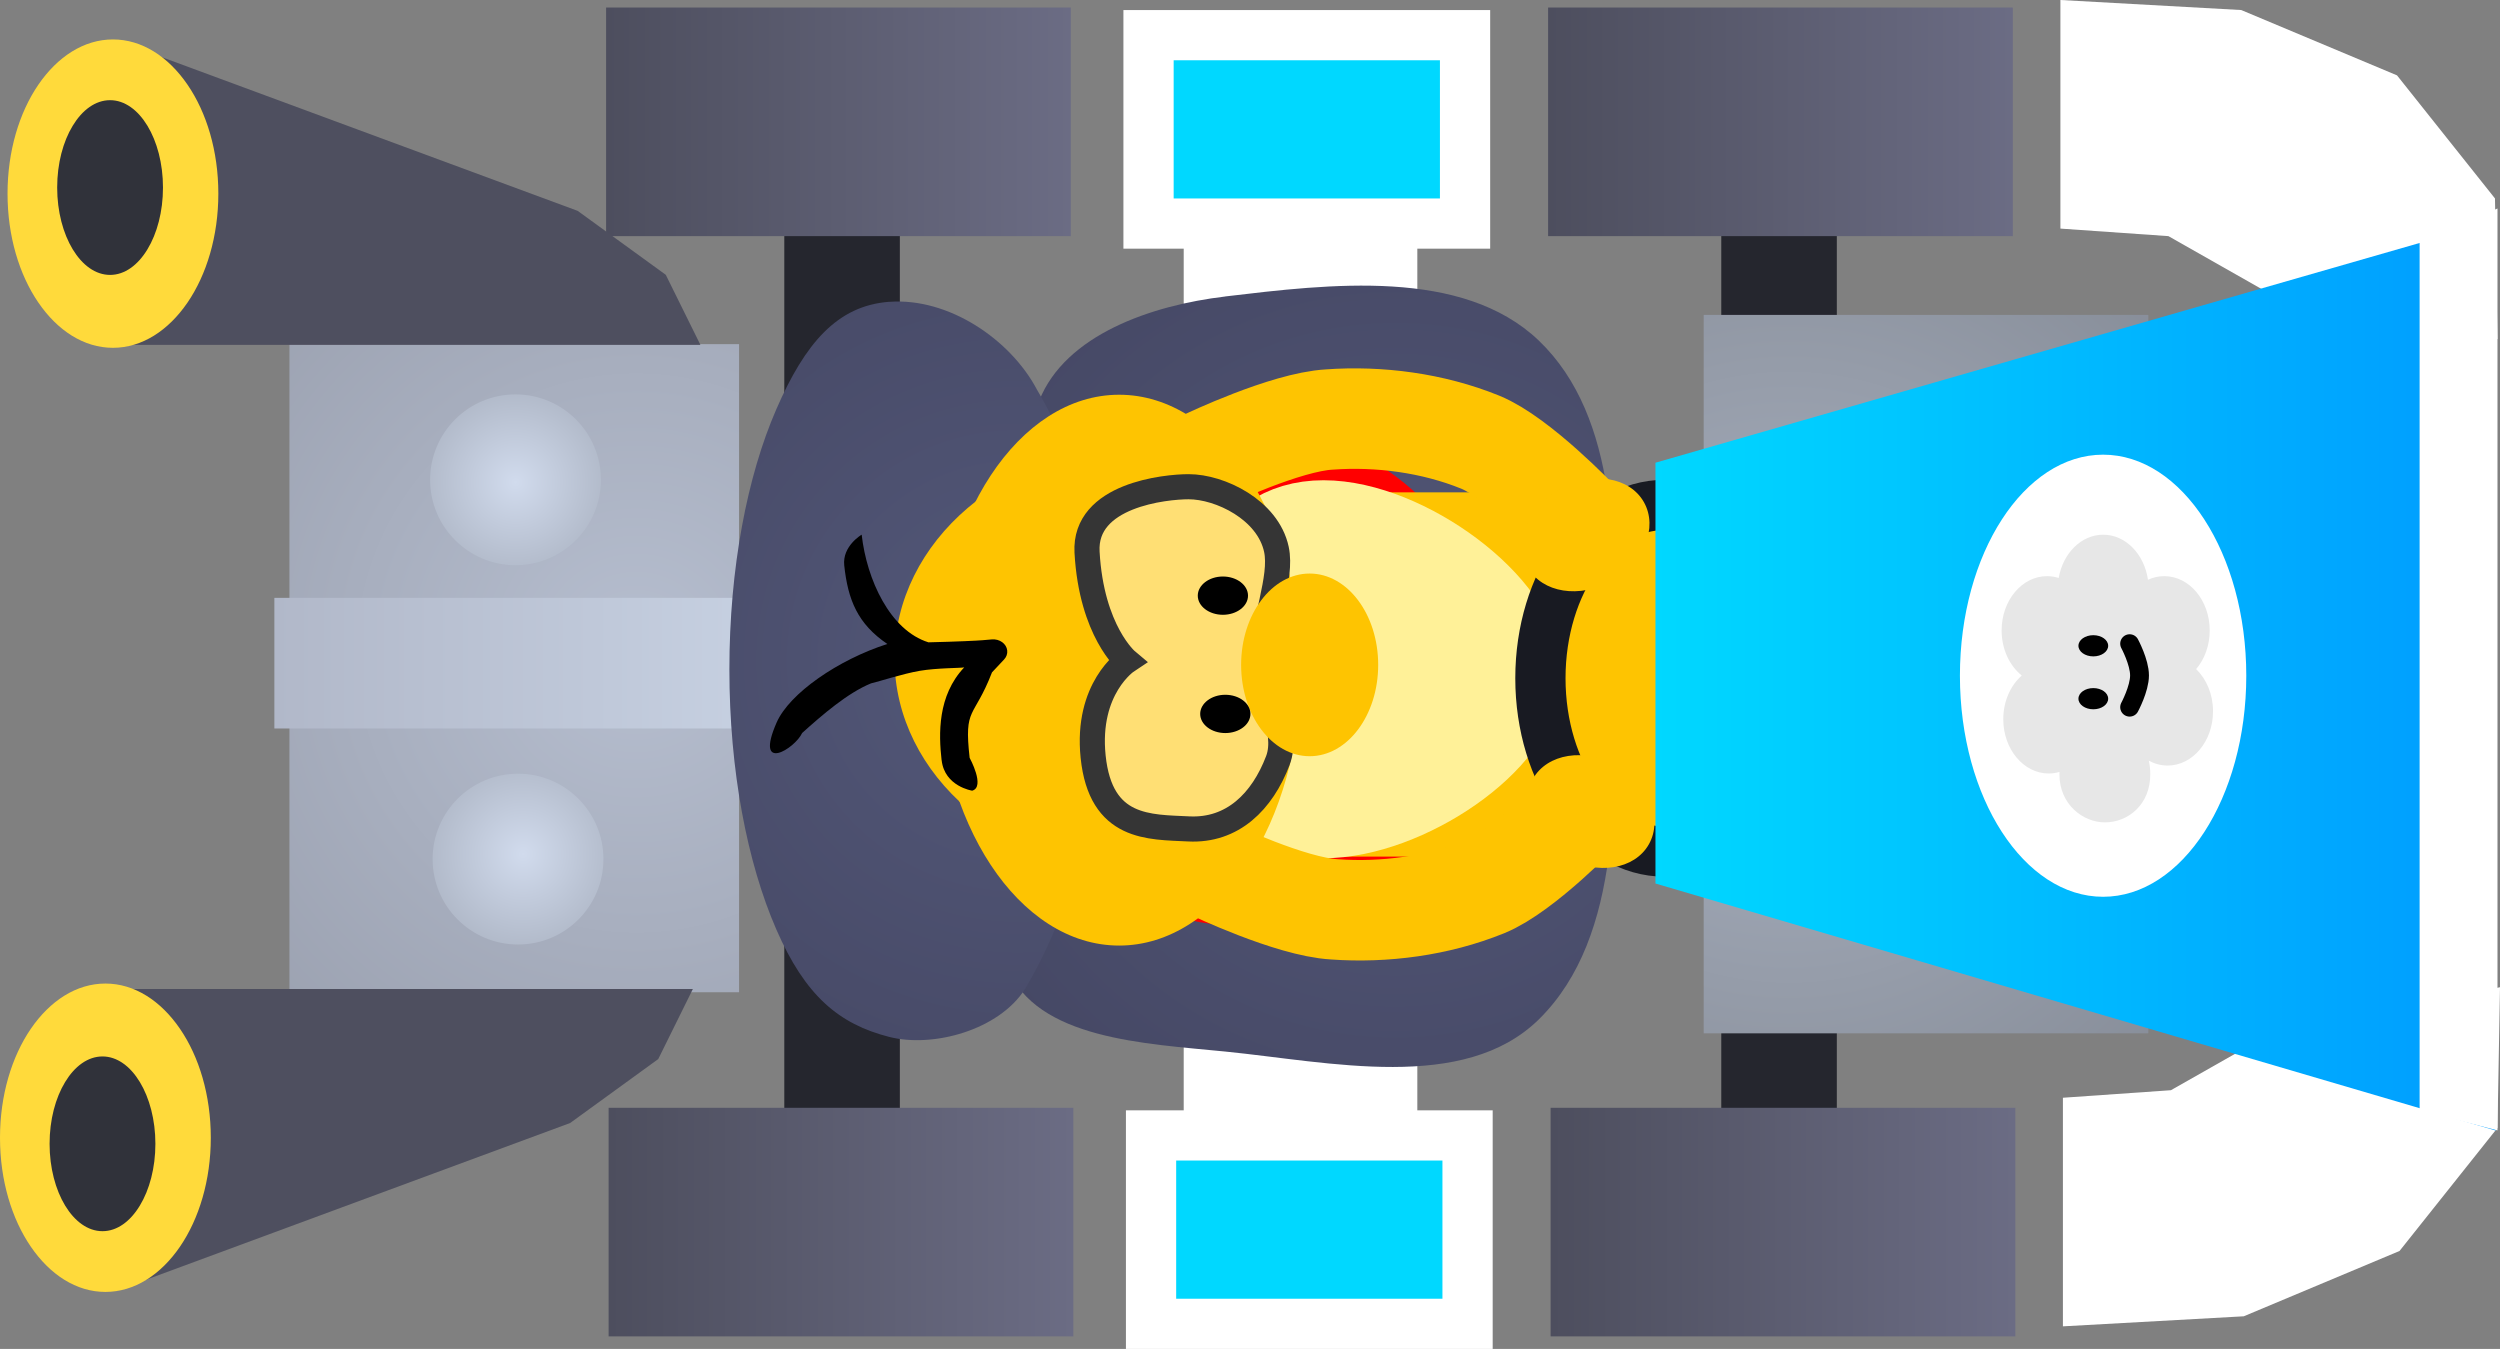 <svg version="1.1" xmlns="http://www.w3.org/2000/svg" xmlns:xlink="http://www.w3.org/1999/xlink" width="49.761" height="26.85" viewBox="0,0,49.761,26.85"><rect x="0" y="0" width="49.761" height="26.85" fill="#808080" stroke="none"/><defs><radialGradient cx="223.25" cy="179.799" r="11.126" gradientUnits="userSpaceOnUse" id="color-1"><stop offset="0" stop-color="#b6becf"/><stop offset="1" stop-color="#999fae"/></radialGradient><linearGradient x1="216.05" y1="178.7" x2="225.55" y2="178.7" gradientUnits="userSpaceOnUse" id="color-2"><stop offset="0" stop-color="#b1b8c9"/><stop offset="1" stop-color="#c6d0e1"/></linearGradient><radialGradient cx="238.362" cy="180.34" r="11.754" gradientUnits="userSpaceOnUse" id="color-3"><stop offset="0" stop-color="#535879"/><stop offset="1" stop-color="#434561"/></radialGradient><radialGradient cx="230.838" cy="179.952" r="11.614" gradientUnits="userSpaceOnUse" id="color-4"><stop offset="0" stop-color="#535879"/><stop offset="1" stop-color="#434561"/></radialGradient><radialGradient cx="246.199" cy="180.281" r="12.159" gradientUnits="userSpaceOnUse" id="color-5"><stop offset="0" stop-color="#a9b1c0"/><stop offset="1" stop-color="#828893"/></radialGradient><linearGradient x1="243.54" y1="180.252" x2="260.264" y2="180.252" gradientUnits="userSpaceOnUse" id="color-6"><stop offset="0" stop-color="#00d8ff"/><stop offset="1" stop-color="#009bff"/></linearGradient><linearGradient x1="222.703" y1="188.85" x2="231.953" y2="188.85" gradientUnits="userSpaceOnUse" id="color-7"><stop offset="0" stop-color="#4d4e5e"/><stop offset="1" stop-color="#6b6c84"/></linearGradient><linearGradient x1="241.453" y1="188.85" x2="250.703" y2="188.85" gradientUnits="userSpaceOnUse" id="color-8"><stop offset="0" stop-color="#4d4e5e"/><stop offset="1" stop-color="#6b6c84"/></linearGradient><linearGradient x1="222.653" y1="166.95" x2="231.903" y2="166.95" gradientUnits="userSpaceOnUse" id="color-9"><stop offset="0" stop-color="#4d4e5e"/><stop offset="1" stop-color="#6b6c84"/></linearGradient><linearGradient x1="241.403" y1="166.95" x2="250.653" y2="166.95" gradientUnits="userSpaceOnUse" id="color-10"><stop offset="0" stop-color="#4d4e5e"/><stop offset="1" stop-color="#6b6c84"/></linearGradient><radialGradient cx="221" cy="183.8" r="2.34" gradientUnits="userSpaceOnUse" id="color-11"><stop offset="0" stop-color="#d1dbed"/><stop offset="1" stop-color="#a9b1c0"/></radialGradient><radialGradient cx="220.85" cy="176.4" r="2.275" gradientUnits="userSpaceOnUse" id="color-12"><stop offset="0" stop-color="#d1dbed"/><stop offset="1" stop-color="#a9b1c0"/></radialGradient></defs><g transform="translate(-210.589,-166.8)"><g data-paper-data="{&quot;isPaintingLayer&quot;:true}" fill-rule="nonzero" stroke-linejoin="miter" stroke-miterlimit="10" stroke-dasharray="" stroke-dashoffset="0" style="mix-blend-mode: normal"><path d="M223.55,178.9h25v2.1h-25z" fill="#ffffff" stroke="none" stroke-width="0.884" stroke-linecap="butt"/><path d="M234.15,171h4.65v18.6h-4.65z" fill="#ffffff" stroke="none" stroke-width="1" stroke-linecap="butt"/><path d="M244.85,170.75h2.3v18.75h-2.3z" fill="#25262e" stroke="none" stroke-width="1" stroke-linecap="butt"/><path d="M226.2,170.75h2.3v18.75h-2.3z" fill="#25262e" stroke="none" stroke-width="1" stroke-linecap="butt"/><path d="M251.6,166.8l3.6,0.2l3.1,1.3l1.95,2.45l0.05,2.8l-4.7,-1l-1.85,-1.05l-2.15,-0.15z" fill="#ffffff" stroke="none" stroke-width="1" stroke-linecap="round"/><path d="M251.65,188.65l2.15,-0.15l1.85,-1.05l4.7,-1l-0.05,2.8l-1.95,2.45l-3.1,1.3l-3.6,0.2z" data-paper-data="{&quot;origPos&quot;:null}" fill="#ffffff" stroke="none" stroke-width="1" stroke-linecap="round"/><path d="M216.35,173.65h8.95v12.9h-8.95z" fill="url(#color-1)" stroke="none" stroke-width="1" stroke-linecap="butt"/><path d="M216.05,178.7h9.5v2.6h-9.5z" fill="url(#color-2)" stroke="none" stroke-width="1" stroke-linecap="butt"/><g stroke="none" stroke-width="1.59" stroke-linecap="round"><path d="M234.973,172.701c2.083,-0.248 4.723,-0.571 6.242,0.875c1.616,1.546 1.52,4.256 1.511,6.441c0.009,2.43 0.186,5.41 -1.511,7.077c-1.493,1.461 -4.163,0.843 -6.242,0.636c-1.589,-0.159 -3.758,-0.242 -4.333,-1.67c-0.817,-1.84 0.975,-3.896 1.113,-5.884c0.126,-1.803 -1.234,-3.745 -0.477,-5.407c0.522,-1.306 2.23,-1.892 3.697,-2.067z" fill="url(#color-3)"/><path d="M228.288,172.808c1.18,-0.089 2.414,0.748 2.942,1.749c1.019,1.722 1.42,3.828 1.352,5.805c-0.073,2.107 -0.525,4.327 -1.59,6.123c-0.52,0.817 -1.827,1.177 -2.704,0.954c-1.002,-0.256 -1.673,-0.819 -2.249,-2.144c-0.576,-1.325 -0.932,-3.154 -0.932,-5.172c0,-2.018 0.356,-3.847 0.932,-5.172c0.576,-1.325 1.217,-2.066 2.249,-2.144z" fill="url(#color-4)"/></g><path d="M240.368,180.256c0,2.748 -2.245,4.976 -5.015,4.976c-2.77,0 -5.015,-2.228 -5.015,-4.976c0,-2.748 2.245,-4.976 5.015,-4.976c2.77,0 5.015,2.228 5.015,4.976z" data-paper-data="{&quot;origPos&quot;:null}" fill="#ff0000" stroke="none" stroke-width="0" stroke-linecap="butt"/><path d="M236.75,176.6h12.8v7.25h-12.8z" data-paper-data="{&quot;origPos&quot;:null}" fill="#fec401" stroke="none" stroke-width="1" stroke-linecap="butt"/><path d="M240.677,180.199c0,1.225 -2.192,2.684 -3.744,2.684c-1.553,0 -1.878,-1.459 -1.878,-2.684c0,-1.225 0.326,-2.84 1.878,-2.84c1.553,0 3.744,1.615 3.744,2.84z" data-paper-data="{&quot;origPos&quot;:null}" fill="#fff198" stroke="#fff198" stroke-width="2" stroke-linecap="butt"/><path d="M244.5,173.068h8.85v14.3h-8.85z" fill="url(#color-5)" stroke="none" stroke-width="1.147" stroke-linecap="butt"/><path d="M243.725,176.85c0.683,0 1.302,0.387 1.75,1.011c0.448,0.625 0.725,1.487 0.725,2.439c0,0.952 -0.277,1.814 -0.725,2.439c-0.448,0.624 -1.067,1.011 -1.75,1.011c-0.683,0 -1.302,-0.387 -1.75,-1.011c-0.448,-0.625 -0.725,-1.487 -0.725,-2.439c0,-0.952 0.277,-1.814 0.725,-2.439c0.448,-0.624 1.067,-1.011 1.75,-1.011z" fill="#fec401" stroke="#181a22" stroke-width="1" stroke-linecap="butt"/><path d="M243.54,176.01l16.724,-4.809v18.102l-16.724,-4.917z" data-paper-data="{&quot;origPos&quot;:null}" fill="url(#color-6)" stroke="none" stroke-width="0.54" stroke-linecap="butt"/><path d="M252.45,175.85c0.786,0 1.499,0.493 2.015,1.29c0.516,0.796 0.835,1.896 0.835,3.11c0,1.214 -0.319,2.314 -0.835,3.11c-0.516,0.797 -1.229,1.29 -2.015,1.29c-0.786,0 -1.499,-0.493 -2.015,-1.29c-0.516,-0.796 -0.835,-1.896 -0.835,-3.11c0,-1.214 0.319,-2.314 0.835,-3.11c0.516,-0.797 1.229,-1.29 2.015,-1.29z" data-paper-data="{&quot;origPos&quot;:null}" fill="#ffffff" stroke="none" stroke-width="1" stroke-linecap="butt"/><g data-paper-data="{&quot;origPos&quot;:null}"><path d="M222.703,188.85h9.25v4.55h-9.25z" fill="url(#color-7)" stroke="none" stroke-width="1.062" stroke-linecap="butt"/><path d="M241.453,188.85h9.25v4.55h-9.25z" fill="url(#color-8)" stroke="none" stroke-width="1.062" stroke-linecap="butt"/><path d="M233.5,189.4h6.3v3.75h-6.3z" fill="#00d8ff" stroke="#ffffff" stroke-width="1" stroke-linecap="round"/></g><g data-paper-data="{&quot;origPos&quot;:null}"><path d="M222.653,166.95h9.25v4.55h-9.25z" fill="url(#color-9)" stroke="none" stroke-width="1.062" stroke-linecap="butt"/><path d="M241.403,166.95h9.25v4.55h-9.25z" fill="url(#color-10)" stroke="none" stroke-width="1.062" stroke-linecap="butt"/><path d="M233.45,167.5h6.3v3.75h-6.3z" data-paper-data="{&quot;origPos&quot;:null}" fill="#00d8ff" stroke="#ffffff" stroke-width="1" stroke-linecap="round"/></g><g stroke="none"><path d="M213.069,167.664l9.018,3.333l1.754,1.273l0.689,1.394h-11.461z" fill="#4e4f5f" stroke-width="1.232" stroke-linecap="round"/><path d="M211.353,172.823c-0.381,-0.555 -0.614,-1.322 -0.614,-2.169c0,-0.847 0.234,-1.614 0.614,-2.169c0.381,-0.556 0.905,-0.9 1.484,-0.9c0.578,0 1.103,0.343 1.484,0.9c0.381,0.555 0.614,1.322 0.614,2.169c0,0.847 -0.234,1.614 -0.614,2.169c-0.381,0.556 -0.905,0.9 -1.484,0.9c-0.579,0 -1.103,-0.343 -1.484,-0.9z" fill="#ffda3b" stroke-width="2.387" stroke-linecap="butt"/><path d="M212.036,171.762c-0.19,-0.314 -0.309,-0.749 -0.309,-1.229c0,-0.48 0.118,-0.915 0.309,-1.229c0.19,-0.315 0.453,-0.51 0.744,-0.51c0.291,0 0.553,0.195 0.744,0.51c0.19,0.314 0.309,0.749 0.309,1.229c0,0.48 -0.118,0.915 -0.309,1.229c-0.19,0.315 -0.453,0.51 -0.744,0.51c-0.291,0 -0.553,-0.195 -0.744,-0.51z" fill="#30323a" stroke-width="1.197" stroke-linecap="butt"/></g><g stroke="none"><path d="M212.919,186.486h11.461l-0.689,1.394l-1.754,1.273l-9.018,3.333z" fill="#4e4f5f" stroke-width="1.232" stroke-linecap="round"/><path d="M212.687,186.377c0.578,0 1.103,0.343 1.484,0.9c0.381,0.555 0.614,1.322 0.614,2.169c0,0.847 -0.234,1.614 -0.614,2.169c-0.381,0.556 -0.905,0.9 -1.484,0.9c-0.579,0 -1.103,-0.343 -1.484,-0.9c-0.381,-0.555 -0.614,-1.322 -0.614,-2.169c0,-0.847 0.234,-1.614 0.614,-2.169c0.381,-0.556 0.905,-0.9 1.484,-0.9z" fill="#ffda3b" stroke-width="2.387" stroke-linecap="butt"/><path d="M212.629,187.828c0.291,0 0.553,0.195 0.744,0.51c0.19,0.314 0.309,0.749 0.309,1.229c0,0.48 -0.118,0.915 -0.309,1.229c-0.19,0.315 -0.453,0.51 -0.744,0.51c-0.291,0 -0.553,-0.195 -0.744,-0.51c-0.19,-0.314 -0.309,-0.749 -0.309,-1.229c0,-0.48 0.118,-0.915 0.309,-1.229c0.19,-0.315 0.453,-0.51 0.744,-0.51z" fill="#30323a" stroke-width="1.197" stroke-linecap="butt"/></g><path d="M220.9,182.2c0.469,0 0.894,0.19 1.202,0.498c0.308,0.308 0.498,0.733 0.498,1.202c0,0.469 -0.19,0.894 -0.498,1.202c-0.308,0.308 -0.733,0.498 -1.202,0.498c-0.469,0 -0.894,-0.19 -1.202,-0.498c-0.308,-0.308 -0.498,-0.733 -0.498,-1.202c0,-0.469 0.19,-0.894 0.498,-1.202c0.308,-0.308 0.733,-0.498 1.202,-0.498z" fill="url(#color-11)" stroke="none" stroke-width="1" stroke-linecap="butt"/><path d="M220.85,174.65c0.469,0 0.894,0.19 1.202,0.498c0.308,0.308 0.498,0.733 0.498,1.202c0,0.469 -0.19,0.894 -0.498,1.202c-0.308,0.308 -0.733,0.498 -1.202,0.498c-0.469,0 -0.894,-0.19 -1.202,-0.498c-0.308,-0.308 -0.498,-0.733 -0.498,-1.202c0,-0.469 0.19,-0.894 0.498,-1.202c0.308,-0.308 0.733,-0.498 1.202,-0.498z" fill="url(#color-12)" stroke="none" stroke-width="1" stroke-linecap="butt"/><path d="M258.75,171.6l1.55,-0.65v18.35l-1.55,-0.4z" fill="#ffffff" stroke="none" stroke-width="1" stroke-linecap="round"/><path d="M242.1,182.9c0,0 -1.181,1.237 -1.95,1.55c-0.944,0.383 -2.011,0.521 -3,0.45c-0.877,-0.048 -2.45,-0.8 -2.45,-0.8" data-paper-data="{&quot;origPos&quot;:null}" fill="none" stroke="#fec401" stroke-width="2" stroke-linecap="round"/><path d="M234.6,175.95c0,0 1.573,-0.752 2.45,-0.8c0.989,-0.071 2.056,0.067 3,0.45c0.769,0.313 1.95,1.55 1.95,1.55" data-paper-data="{&quot;origPos&quot;:null}" fill="none" stroke="#fec401" stroke-width="2" stroke-linecap="round"/><path d="M242.77,182.038c0.319,0.179 0.55,0.444 0.666,0.728c0.116,0.283 0.116,0.585 -0.026,0.837c-0.142,0.253 -0.4,0.409 -0.702,0.457c-0.302,0.048 -0.648,-0.012 -0.968,-0.191c-0.319,-0.179 -0.55,-0.444 -0.666,-0.728c-0.116,-0.283 -0.116,-0.585 0.026,-0.837c0.142,-0.253 0.4,-0.409 0.702,-0.457c0.302,-0.048 0.648,0.012 0.968,0.191z" fill="#fec401" stroke="none" stroke-width="1.025" stroke-linecap="butt"/><path d="M241.703,178.553c-0.302,-0.048 -0.56,-0.204 -0.702,-0.457c-0.142,-0.253 -0.142,-0.554 -0.026,-0.837c0.116,-0.283 0.347,-0.548 0.666,-0.728c0.319,-0.179 0.665,-0.239 0.968,-0.191c0.302,0.048 0.56,0.204 0.702,0.457c0.142,0.253 0.142,0.554 0.026,0.837c-0.116,0.283 -0.347,0.548 -0.666,0.728c-0.319,0.179 -0.665,0.239 -0.968,0.191z" fill="#fec401" stroke="none" stroke-width="1.025" stroke-linecap="butt"/><path d="M233.37,184.143c-2.748,0 -4.976,-1.897 -4.976,-4.237c0,-2.34 2.228,-4.237 4.976,-4.237c2.748,0 2.748,8.475 0,8.475z" data-paper-data="{&quot;origPos&quot;:null}" fill="#fec401" stroke="none" stroke-width="0" stroke-linecap="butt"/><path d="M236.48,180.139c0,3.027 -1.619,5.482 -3.615,5.482c-1.997,0 -3.615,-2.454 -3.615,-5.482c0,-3.027 1.619,-5.482 3.615,-5.482c1.997,0 3.615,2.454 3.615,5.482z" data-paper-data="{&quot;origPos&quot;:null}" fill="#fec401" stroke="none" stroke-width="0" stroke-linecap="butt"/><path d="M235.726,179.947c0,0.584 0.531,1.38 0.298,1.991c-0.31,0.814 -0.9,1.406 -1.776,1.361c-0.781,-0.04 -1.751,0.014 -1.901,-1.439c-0.14,-1.364 0.673,-1.903 0.673,-1.903c0,0 -0.706,-0.59 -0.794,-2.166c-0.064,-1.141 1.564,-1.303 2.022,-1.303c0.626,0 1.578,0.459 1.747,1.246c0.123,0.571 -0.269,1.432 -0.269,2.213z" fill="#ffdf74" stroke="#353535" stroke-width="0.5" stroke-linecap="butt"/><path d="M234.43,178.656c0,-0.21 0.224,-0.381 0.5,-0.381c0.276,0 0.5,0.171 0.5,0.381c0,0.21 -0.224,0.381 -0.5,0.381c-0.276,0 -0.5,-0.171 -0.5,-0.381z" fill="#000000" stroke="none" stroke-width="0.5" stroke-linecap="butt"/><g data-paper-data="{&quot;index&quot;:null}"><path d="M251.334,178.268c0.08,0 0.158,0.013 0.232,0.036c0.085,-0.491 0.449,-0.861 0.886,-0.861c0.447,0 0.818,0.388 0.891,0.897c0.101,-0.047 0.211,-0.072 0.325,-0.072c0.499,0 0.904,0.484 0.904,1.08c0,0.302 -0.103,0.574 -0.27,0.77c0.205,0.198 0.336,0.501 0.336,0.84c0,0.597 -0.405,1.08 -0.904,1.08c-0.134,0 -0.26,-0.035 -0.374,-0.097c0.019,0.087 0.029,0.179 0.029,0.274c0,0.597 -0.438,0.954 -0.904,0.954c-0.434,0 -0.904,-0.357 -0.904,-0.954c0,-0.017 0,-0.034 0.001,-0.05c-0.069,0.02 -0.141,0.031 -0.215,0.031c-0.499,0 -0.904,-0.484 -0.904,-1.08c0,-0.357 0.145,-0.673 0.368,-0.87c-0.242,-0.194 -0.401,-0.524 -0.401,-0.898c0,-0.597 0.405,-1.08 0.904,-1.08z" fill="#e7e7e7" stroke="none" stroke-width="0.5" stroke-linecap="butt"/><path d="M252.255,179.443c0.163,0 0.296,0.094 0.296,0.211c0,0.116 -0.132,0.211 -0.296,0.211c-0.163,0 -0.296,-0.094 -0.296,-0.211c0,-0.116 0.132,-0.211 0.296,-0.211z" fill="#000000" stroke="none" stroke-width="0" stroke-linecap="butt"/><path d="M252.255,180.496c0.163,0 0.296,0.094 0.296,0.211c0,0.116 -0.132,0.211 -0.296,0.211c-0.163,0 -0.296,-0.094 -0.296,-0.211c0,-0.116 0.132,-0.211 0.296,-0.211z" fill="#000000" stroke="none" stroke-width="0" stroke-linecap="butt"/><path d="M252.978,179.612c0,0 0.197,0.366 0.197,0.632c0,0.266 -0.197,0.632 -0.197,0.632" fill="none" stroke="#000000" stroke-width="0.375" stroke-linecap="round"/></g><path d="M238.021,180.034c0,1.004 -0.611,1.818 -1.364,1.818c-0.753,0 -1.364,-0.814 -1.364,-1.818c0,-1.004 0.611,-1.818 1.364,-1.818c0.753,0 1.364,0.814 1.364,1.818z" fill="#fec401" stroke="none" stroke-width="0" stroke-linecap="butt"/><path d="M234.478,181.01c0,-0.21 0.224,-0.381 0.5,-0.381c0.276,0 0.5,0.171 0.5,0.381c0,0.21 -0.224,0.381 -0.5,0.381c-0.276,0 -0.5,-0.171 -0.5,-0.381z" fill="#000000" stroke="none" stroke-width="0.5" stroke-linecap="butt"/><path d="M229.331,181.933c-0.059,-0.523 -0.082,-1.287 0.45,-1.849c-0.079,0.015 -0.543,0.01 -0.883,0.068c-0.34,0.058 -0.81,0.213 -0.972,0.25c-0.464,0.189 -0.97,0.627 -1.371,0.988c-0.14,0.309 -0.956,0.817 -0.508,-0.208c0.255,-0.582 1.229,-1.252 2.204,-1.564c-0.591,-0.4 -0.785,-0.879 -0.858,-1.565c-0.041,-0.385 0.347,-0.611 0.347,-0.611c0.101,0.895 0.564,1.905 1.329,2.143c0.566,-0.013 0.989,-0.034 1.076,-0.042l0.186,-0.016c0.154,-0.013 0.291,0.085 0.306,0.22c0.008,0.067 -0.017,0.131 -0.062,0.179l-0.241,0.257c-0.362,0.936 -0.561,0.674 -0.445,1.701c0,0 0.317,0.578 0.051,0.654c0,0 -0.549,-0.083 -0.608,-0.606z" data-paper-data="{&quot;index&quot;:null}" fill="#000000" stroke="none" stroke-width="0.5" stroke-linecap="butt"/></g></g></svg>